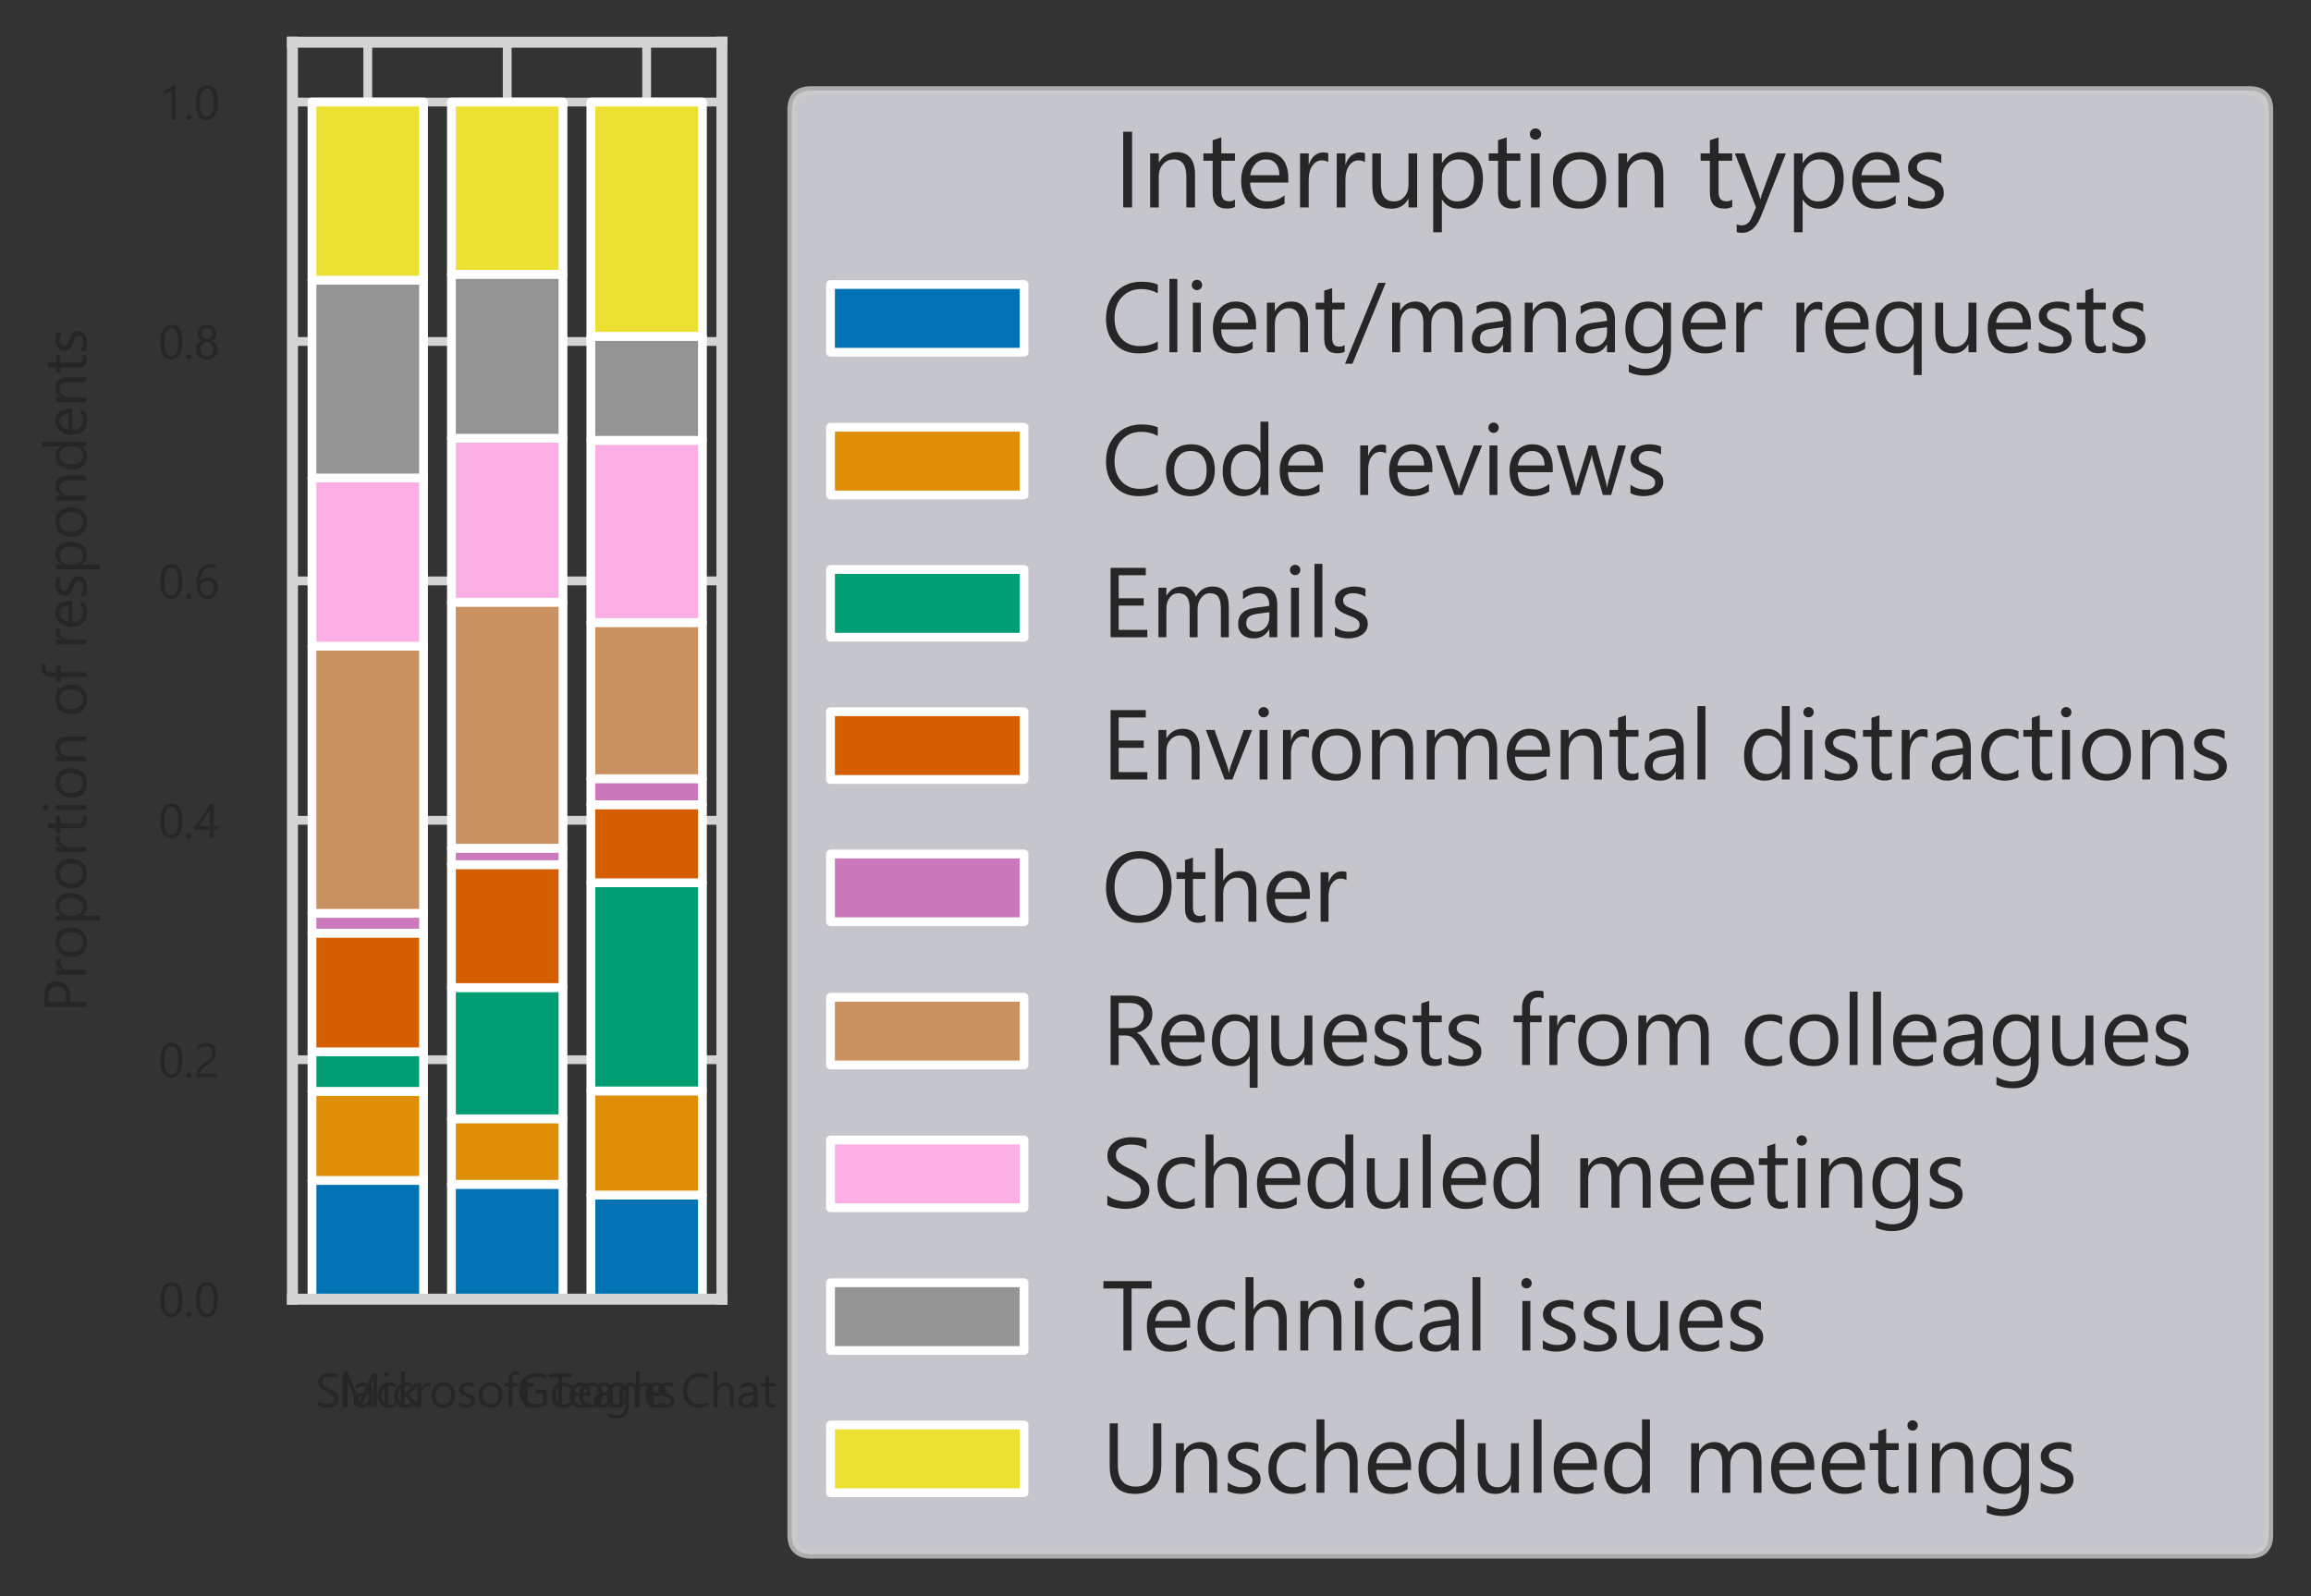 <?xml version="1.0" encoding="utf-8" standalone="no"?>
<!DOCTYPE svg PUBLIC "-//W3C//DTD SVG 1.1//EN"
  "http://www.w3.org/Graphics/SVG/1.1/DTD/svg11.dtd">
<svg xmlns:xlink="http://www.w3.org/1999/xlink" width="394.05pt" height="272.279pt" viewBox="0 0 394.05 272.279" xmlns="http://www.w3.org/2000/svg" version="1.1">
 <rect x="0" y="0" width="394.05" height="272.279" fill="#333333" stroke="none"/>
 <defs>
  <style type="text/css">*{stroke-linejoin: round; stroke-linecap: butt}</style>
 </defs>
 <g id="figure_1">
  <g id="patch_1">
   <path d="M 0 272.279 
L 394.05 272.279 
L 394.05 0 
L 0 0 
L 0 272.279 
z
" style="fill: none"/>
  </g>
  <g id="axes_1">
   <g id="patch_2">
    <path d="M 49.869 221.58 
L 123.099 221.58 
L 123.099 7.2 
L 49.869 7.2 
L 49.869 221.58 
z
" style="fill: none"/>
   </g>
   <g id="matplotlib.axis_1">
    <g id="xtick_1">
     <g id="line2d_1">
      <path d="M 62.708 221.58 
L 62.708 7.2 
" clip-path="url(#p7c2f0a4949)" style="fill: none; stroke: #d3d3d3; stroke-width: 1.5; stroke-linecap: round"/>
     </g>
     <g id="text_1">
      <!-- Slack -->
      <g style="fill: #262626" transform="translate(53.744 240.002) scale(0.08 -0.08)">
       <defs>
        <path id="SegoeUI-53" d="M 378 181 
L 378 800 
Q 484 706 632 631 
Q 781 556 945 504 
Q 1109 453 1275 425 
Q 1441 397 1581 397 
Q 2066 397 2305 576 
Q 2544 756 2544 1094 
Q 2544 1275 2464 1409 
Q 2384 1544 2243 1655 
Q 2103 1766 1911 1867 
Q 1719 1969 1497 2081 
Q 1263 2200 1059 2322 
Q 856 2444 706 2591 
Q 556 2738 470 2923 
Q 384 3109 384 3359 
Q 384 3666 518 3892 
Q 653 4119 872 4266 
Q 1091 4413 1370 4484 
Q 1650 4556 1941 4556 
Q 2603 4556 2906 4397 
L 2906 3806 
Q 2509 4081 1888 4081 
Q 1716 4081 1544 4045 
Q 1372 4009 1237 3928 
Q 1103 3847 1018 3719 
Q 934 3591 934 3406 
Q 934 3234 998 3109 
Q 1063 2984 1188 2881 
Q 1313 2778 1492 2681 
Q 1672 2584 1906 2469 
Q 2147 2350 2362 2219 
Q 2578 2088 2740 1928 
Q 2903 1769 2998 1575 
Q 3094 1381 3094 1131 
Q 3094 800 2964 570 
Q 2834 341 2614 197 
Q 2394 53 2106 -11 
Q 1819 -75 1500 -75 
Q 1394 -75 1237 -58 
Q 1081 -41 918 -8 
Q 756 25 611 73 
Q 466 122 378 181 
z
" transform="scale(0.016)"/>
        <path id="SegoeUI-6c" d="M 1031 0 
L 519 0 
L 519 4738 
L 1031 4738 
L 1031 0 
z
" transform="scale(0.016)"/>
        <path id="SegoeUI-61" d="M 2809 0 
L 2297 0 
L 2297 500 
L 2284 500 
Q 1950 -75 1300 -75 
Q 822 -75 551 178 
Q 281 431 281 850 
Q 281 1747 1338 1894 
L 2297 2028 
Q 2297 2844 1638 2844 
Q 1059 2844 594 2450 
L 594 2975 
Q 1066 3275 1681 3275 
Q 2809 3275 2809 2081 
L 2809 0 
z
M 2297 1619 
L 1525 1513 
Q 1169 1463 987 1336 
Q 806 1209 806 888 
Q 806 653 973 504 
Q 1141 356 1419 356 
Q 1800 356 2048 623 
Q 2297 891 2297 1300 
L 2297 1619 
z
" transform="scale(0.016)"/>
        <path id="SegoeUI-63" d="M 2700 147 
Q 2331 -75 1825 -75 
Q 1141 -75 720 370 
Q 300 816 300 1525 
Q 300 2316 753 2795 
Q 1206 3275 1963 3275 
Q 2384 3275 2706 3119 
L 2706 2594 
Q 2350 2844 1944 2844 
Q 1453 2844 1139 2492 
Q 825 2141 825 1569 
Q 825 1006 1120 681 
Q 1416 356 1913 356 
Q 2331 356 2700 634 
L 2700 147 
z
" transform="scale(0.016)"/>
        <path id="SegoeUI-6b" d="M 3175 0 
L 2456 0 
L 1044 1538 
L 1031 1538 
L 1031 0 
L 519 0 
L 519 4738 
L 1031 4738 
L 1031 1734 
L 1044 1734 
L 2388 3200 
L 3059 3200 
L 1575 1656 
L 3175 0 
z
" transform="scale(0.016)"/>
       </defs>
       <use xlink:href="#SegoeUI-53"/>
       <use xlink:href="#SegoeUI-6c" x="53.125"/>
       <use xlink:href="#SegoeUI-61" x="77.344"/>
       <use xlink:href="#SegoeUI-63" x="128.223"/>
       <use xlink:href="#SegoeUI-6b" x="174.414"/>
      </g>
     </g>
    </g>
    <g id="xtick_2">
     <g id="line2d_2">
      <path d="M 86.484 221.58 
L 86.484 7.2 
" clip-path="url(#p7c2f0a4949)" style="fill: none; stroke: #d3d3d3; stroke-width: 1.5; stroke-linecap: round"/>
     </g>
     <g id="text_2">
      <!-- Microsoft Teams -->
      <g style="fill: #262626" transform="translate(57.697 240.002) scale(0.08 -0.08)">
       <defs>
        <path id="SegoeUI-4d" d="M 5156 0 
L 4634 0 
L 4634 3006 
Q 4634 3363 4678 3878 
L 4666 3878 
Q 4591 3575 4531 3444 
L 3000 0 
L 2744 0 
L 1216 3419 
Q 1150 3569 1081 3878 
L 1069 3878 
Q 1094 3609 1094 3000 
L 1094 0 
L 588 0 
L 588 4481 
L 1281 4481 
L 2656 1356 
Q 2816 997 2863 819 
L 2881 819 
Q 3016 1188 3097 1369 
L 4500 4481 
L 5156 4481 
L 5156 0 
z
" transform="scale(0.016)"/>
        <path id="SegoeUI-69" d="M 781 4013 
Q 644 4013 547 4106 
Q 450 4200 450 4344 
Q 450 4488 547 4583 
Q 644 4678 781 4678 
Q 922 4678 1020 4583 
Q 1119 4488 1119 4344 
Q 1119 4206 1020 4109 
Q 922 4013 781 4013 
z
M 1031 0 
L 519 0 
L 519 3200 
L 1031 3200 
L 1031 0 
z
" transform="scale(0.016)"/>
        <path id="SegoeUI-72" d="M 2188 2681 
Q 2053 2784 1800 2784 
Q 1472 2784 1251 2475 
Q 1031 2166 1031 1631 
L 1031 0 
L 519 0 
L 519 3200 
L 1031 3200 
L 1031 2541 
L 1044 2541 
Q 1153 2878 1378 3067 
Q 1603 3256 1881 3256 
Q 2081 3256 2188 3213 
L 2188 2681 
z
" transform="scale(0.016)"/>
        <path id="SegoeUI-6f" d="M 1856 -75 
Q 1147 -75 723 373 
Q 300 822 300 1563 
Q 300 2369 740 2822 
Q 1181 3275 1931 3275 
Q 2647 3275 3048 2834 
Q 3450 2394 3450 1613 
Q 3450 847 3017 386 
Q 2584 -75 1856 -75 
z
M 1894 2844 
Q 1400 2844 1112 2508 
Q 825 2172 825 1581 
Q 825 1013 1115 684 
Q 1406 356 1894 356 
Q 2391 356 2658 678 
Q 2925 1000 2925 1594 
Q 2925 2194 2658 2519 
Q 2391 2844 1894 2844 
z
" transform="scale(0.016)"/>
        <path id="SegoeUI-73" d="M 325 116 
L 325 666 
Q 744 356 1247 356 
Q 1922 356 1922 806 
Q 1922 934 1864 1023 
Q 1806 1113 1707 1181 
Q 1609 1250 1476 1304 
Q 1344 1359 1191 1419 
Q 978 1503 817 1589 
Q 656 1675 548 1783 
Q 441 1891 386 2028 
Q 331 2166 331 2350 
Q 331 2575 434 2748 
Q 538 2922 709 3039 
Q 881 3156 1101 3215 
Q 1322 3275 1556 3275 
Q 1972 3275 2300 3131 
L 2300 2613 
Q 1947 2844 1488 2844 
Q 1344 2844 1228 2811 
Q 1113 2778 1030 2718 
Q 947 2659 901 2576 
Q 856 2494 856 2394 
Q 856 2269 901 2184 
Q 947 2100 1034 2034 
Q 1122 1969 1247 1916 
Q 1372 1863 1531 1800 
Q 1744 1719 1912 1633 
Q 2081 1547 2200 1439 
Q 2319 1331 2383 1190 
Q 2447 1050 2447 856 
Q 2447 619 2342 444 
Q 2238 269 2063 153 
Q 1888 38 1659 -18 
Q 1431 -75 1181 -75 
Q 688 -75 325 116 
z
" transform="scale(0.016)"/>
        <path id="SegoeUI-66" d="M 2100 4288 
Q 1950 4372 1759 4372 
Q 1222 4372 1222 3694 
L 1222 3200 
L 1972 3200 
L 1972 2763 
L 1222 2763 
L 1222 0 
L 713 0 
L 713 2763 
L 166 2763 
L 166 3200 
L 713 3200 
L 713 3719 
Q 713 4222 1003 4514 
Q 1294 4806 1728 4806 
Q 1963 4806 2100 4750 
L 2100 4288 
z
" transform="scale(0.016)"/>
        <path id="SegoeUI-74" d="M 2003 31 
Q 1822 -69 1525 -69 
Q 684 -69 684 869 
L 684 2763 
L 134 2763 
L 134 3200 
L 684 3200 
L 684 3981 
L 1197 4147 
L 1197 3200 
L 2003 3200 
L 2003 2763 
L 1197 2763 
L 1197 959 
Q 1197 638 1306 500 
Q 1416 363 1669 363 
Q 1863 363 2003 469 
L 2003 31 
z
" transform="scale(0.016)"/>
        <path id="SegoeUI-20" transform="scale(0.016)"/>
        <path id="SegoeUI-54" d="M 3238 4006 
L 1944 4006 
L 1944 0 
L 1419 0 
L 1419 4006 
L 128 4006 
L 128 4481 
L 3238 4481 
L 3238 4006 
z
" transform="scale(0.016)"/>
        <path id="SegoeUI-65" d="M 3091 1472 
L 831 1472 
Q 844 938 1119 647 
Q 1394 356 1875 356 
Q 2416 356 2869 713 
L 2869 231 
Q 2447 -75 1753 -75 
Q 1075 -75 687 361 
Q 300 797 300 1588 
Q 300 2334 723 2804 
Q 1147 3275 1775 3275 
Q 2403 3275 2747 2869 
Q 3091 2463 3091 1741 
L 3091 1472 
z
M 2566 1906 
Q 2563 2350 2352 2597 
Q 2141 2844 1766 2844 
Q 1403 2844 1150 2584 
Q 897 2325 838 1906 
L 2566 1906 
z
" transform="scale(0.016)"/>
        <path id="SegoeUI-6d" d="M 5063 0 
L 4550 0 
L 4550 1838 
Q 4550 2369 4386 2606 
Q 4222 2844 3834 2844 
Q 3506 2844 3276 2544 
Q 3047 2244 3047 1825 
L 3047 0 
L 2534 0 
L 2534 1900 
Q 2534 2844 1806 2844 
Q 1469 2844 1250 2561 
Q 1031 2278 1031 1825 
L 1031 0 
L 519 0 
L 519 3200 
L 1031 3200 
L 1031 2694 
L 1044 2694 
Q 1384 3275 2038 3275 
Q 2366 3275 2609 3092 
Q 2853 2909 2944 2613 
Q 3300 3275 4006 3275 
Q 5063 3275 5063 1972 
L 5063 0 
z
" transform="scale(0.016)"/>
       </defs>
       <use xlink:href="#SegoeUI-4d"/>
       <use xlink:href="#SegoeUI-69" x="89.795"/>
       <use xlink:href="#SegoeUI-63" x="114.014"/>
       <use xlink:href="#SegoeUI-72" x="160.205"/>
       <use xlink:href="#SegoeUI-6f" x="193.596"/>
       <use xlink:href="#SegoeUI-73" x="252.189"/>
       <use xlink:href="#SegoeUI-6f" x="294.621"/>
       <use xlink:href="#SegoeUI-66" x="351.465"/>
       <use xlink:href="#SegoeUI-74" x="384.514"/>
       <use xlink:href="#SegoeUI-20" x="418.4"/>
       <use xlink:href="#SegoeUI-54" x="445.793"/>
       <use xlink:href="#SegoeUI-65" x="487.936"/>
       <use xlink:href="#SegoeUI-61" x="540.23"/>
       <use xlink:href="#SegoeUI-6d" x="591.109"/>
       <use xlink:href="#SegoeUI-73" x="677.242"/>
      </g>
     </g>
    </g>
    <g id="xtick_3">
     <g id="line2d_3">
      <path d="M 110.26 221.58 
L 110.26 7.2 
" clip-path="url(#p7c2f0a4949)" style="fill: none; stroke: #d3d3d3; stroke-width: 1.5; stroke-linecap: round"/>
     </g>
     <g id="text_3">
      <!-- Google Chat -->
      <g style="fill: #262626" transform="translate(88.185 240.002) scale(0.08 -0.08)">
       <defs>
        <path id="SegoeUI-47" d="M 3938 306 
Q 3263 -75 2438 -75 
Q 1478 -75 886 544 
Q 294 1163 294 2181 
Q 294 3222 951 3889 
Q 1609 4556 2619 4556 
Q 3350 4556 3847 4319 
L 3847 3738 
Q 3303 4081 2559 4081 
Q 1806 4081 1325 3562 
Q 844 3044 844 2219 
Q 844 1369 1291 883 
Q 1738 397 2503 397 
Q 3028 397 3413 606 
L 3413 1863 
L 2431 1863 
L 2431 2338 
L 3938 2338 
L 3938 306 
z
" transform="scale(0.016)"/>
        <path id="SegoeUI-67" d="M 3250 256 
Q 3250 -1506 1563 -1506 
Q 969 -1506 525 -1281 
L 525 -769 
Q 1066 -1069 1556 -1069 
Q 2738 -1069 2738 188 
L 2738 538 
L 2725 538 
Q 2359 -75 1625 -75 
Q 1028 -75 664 351 
Q 300 778 300 1497 
Q 300 2313 692 2794 
Q 1084 3275 1766 3275 
Q 2413 3275 2725 2756 
L 2738 2756 
L 2738 3200 
L 3250 3200 
L 3250 256 
z
M 2738 1447 
L 2738 1919 
Q 2738 2300 2480 2572 
Q 2222 2844 1838 2844 
Q 1363 2844 1094 2498 
Q 825 2153 825 1531 
Q 825 997 1083 676 
Q 1341 356 1766 356 
Q 2197 356 2467 662 
Q 2738 969 2738 1447 
z
" transform="scale(0.016)"/>
        <path id="SegoeUI-43" d="M 3638 188 
Q 3141 -75 2400 -75 
Q 1444 -75 869 540 
Q 294 1156 294 2156 
Q 294 3231 941 3893 
Q 1588 4556 2581 4556 
Q 3219 4556 3638 4372 
L 3638 3813 
Q 3156 4081 2575 4081 
Q 1803 4081 1323 3565 
Q 844 3050 844 2188 
Q 844 1369 1292 883 
Q 1741 397 2469 397 
Q 3144 397 3638 697 
L 3638 188 
z
" transform="scale(0.016)"/>
        <path id="SegoeUI-68" d="M 3175 0 
L 2663 0 
L 2663 1844 
Q 2663 2844 1919 2844 
Q 1544 2844 1287 2555 
Q 1031 2266 1031 1813 
L 1031 0 
L 519 0 
L 519 4738 
L 1031 4738 
L 1031 2669 
L 1044 2669 
Q 1413 3275 2094 3275 
Q 3175 3275 3175 1972 
L 3175 0 
z
" transform="scale(0.016)"/>
       </defs>
       <use xlink:href="#SegoeUI-47"/>
       <use xlink:href="#SegoeUI-6f" x="68.604"/>
       <use xlink:href="#SegoeUI-6f" x="127.197"/>
       <use xlink:href="#SegoeUI-67" x="185.791"/>
       <use xlink:href="#SegoeUI-6c" x="244.678"/>
       <use xlink:href="#SegoeUI-65" x="268.896"/>
       <use xlink:href="#SegoeUI-20" x="321.191"/>
       <use xlink:href="#SegoeUI-43" x="348.584"/>
       <use xlink:href="#SegoeUI-68" x="410.498"/>
       <use xlink:href="#SegoeUI-61" x="467.09"/>
       <use xlink:href="#SegoeUI-74" x="517.969"/>
      </g>
     </g>
    </g>
   </g>
   <g id="matplotlib.axis_2">
    <g id="ytick_1">
     <g id="line2d_4">
      <path d="M 49.869 221.58 
L 123.099 221.58 
" clip-path="url(#p7c2f0a4949)" style="fill: none; stroke: #d3d3d3; stroke-width: 1.5; stroke-linecap: round"/>
     </g>
     <g id="text_4">
      <!-- 0.0 -->
      <g style="fill: #262626" transform="translate(27.009 224.541) scale(0.08 -0.08)">
       <defs>
        <path id="SegoeUI-30" d="M 3188 2259 
Q 3188 1697 3086 1262 
Q 2984 828 2792 529 
Q 2600 231 2320 76 
Q 2041 -78 1684 -78 
Q 1347 -78 1083 70 
Q 819 219 637 503 
Q 456 788 362 1202 
Q 269 1616 269 2150 
Q 269 2738 367 3188 
Q 466 3638 656 3942 
Q 847 4247 1130 4401 
Q 1413 4556 1778 4556 
Q 3188 4556 3188 2259 
z
M 2663 2209 
Q 2663 4122 1753 4122 
Q 794 4122 794 2175 
Q 794 359 1734 359 
Q 2663 359 2663 2209 
z
" transform="scale(0.016)"/>
        <path id="SegoeUI-2e" d="M 697 -69 
Q 553 -69 451 34 
Q 350 138 350 281 
Q 350 425 451 529 
Q 553 634 697 634 
Q 844 634 947 529 
Q 1050 425 1050 281 
Q 1050 138 947 34 
Q 844 -69 697 -69 
z
" transform="scale(0.016)"/>
       </defs>
       <use xlink:href="#SegoeUI-30"/>
       <use xlink:href="#SegoeUI-2e" x="53.906"/>
       <use xlink:href="#SegoeUI-30" x="75.586"/>
      </g>
     </g>
    </g>
    <g id="ytick_2">
     <g id="line2d_5">
      <path d="M 49.869 180.746 
L 123.099 180.746 
" clip-path="url(#p7c2f0a4949)" style="fill: none; stroke: #d3d3d3; stroke-width: 1.5; stroke-linecap: round"/>
     </g>
     <g id="text_5">
      <!-- 0.2 -->
      <g style="fill: #262626" transform="translate(27.009 183.707) scale(0.08 -0.08)">
       <defs>
        <path id="SegoeUI-32" d="M 2413 3306 
Q 2413 3513 2348 3666 
Q 2284 3819 2173 3920 
Q 2063 4022 1913 4072 
Q 1763 4122 1588 4122 
Q 1438 4122 1294 4081 
Q 1150 4041 1014 3969 
Q 878 3897 751 3797 
Q 625 3697 516 3575 
L 516 4125 
Q 731 4334 998 4445 
Q 1266 4556 1650 4556 
Q 1925 4556 2159 4476 
Q 2394 4397 2566 4244 
Q 2738 4091 2836 3866 
Q 2934 3641 2934 3350 
Q 2934 3084 2873 2868 
Q 2813 2653 2689 2462 
Q 2566 2272 2378 2097 
Q 2191 1922 1938 1741 
Q 1622 1516 1417 1356 
Q 1213 1197 1092 1058 
Q 972 919 923 780 
Q 875 641 875 459 
L 3106 459 
L 3106 0 
L 341 0 
L 341 222 
Q 341 509 403 728 
Q 466 947 609 1144 
Q 753 1341 986 1537 
Q 1219 1734 1556 1981 
Q 1800 2156 1964 2315 
Q 2128 2475 2228 2634 
Q 2328 2794 2370 2958 
Q 2413 3122 2413 3306 
z
" transform="scale(0.016)"/>
       </defs>
       <use xlink:href="#SegoeUI-30"/>
       <use xlink:href="#SegoeUI-2e" x="53.906"/>
       <use xlink:href="#SegoeUI-32" x="75.586"/>
      </g>
     </g>
    </g>
    <g id="ytick_3">
     <g id="line2d_6">
      <path d="M 49.869 139.911 
L 123.099 139.911 
" clip-path="url(#p7c2f0a4949)" style="fill: none; stroke: #d3d3d3; stroke-width: 1.5; stroke-linecap: round"/>
     </g>
     <g id="text_6">
      <!-- 0.4 -->
      <g style="fill: #262626" transform="translate(27.009 142.873) scale(0.08 -0.08)">
       <defs>
        <path id="SegoeUI-34" d="M 2656 4481 
L 2656 1522 
L 3231 1522 
L 3231 1053 
L 2656 1053 
L 2656 0 
L 2150 0 
L 2150 1053 
L 44 1053 
L 44 1497 
Q 338 1828 638 2204 
Q 938 2581 1211 2968 
Q 1484 3356 1717 3742 
Q 1950 4128 2109 4481 
L 2656 4481 
z
M 622 1522 
L 2150 1522 
L 2150 3716 
Q 1916 3306 1706 2984 
Q 1497 2663 1308 2400 
Q 1119 2138 947 1925 
Q 775 1713 622 1522 
z
" transform="scale(0.016)"/>
       </defs>
       <use xlink:href="#SegoeUI-30"/>
       <use xlink:href="#SegoeUI-2e" x="53.906"/>
       <use xlink:href="#SegoeUI-34" x="75.586"/>
      </g>
     </g>
    </g>
    <g id="ytick_4">
     <g id="line2d_7">
      <path d="M 49.869 99.077 
L 123.099 99.077 
" clip-path="url(#p7c2f0a4949)" style="fill: none; stroke: #d3d3d3; stroke-width: 1.5; stroke-linecap: round"/>
     </g>
     <g id="text_7">
      <!-- 0.6 -->
      <g style="fill: #262626" transform="translate(27.009 102.038) scale(0.08 -0.08)">
       <defs>
        <path id="SegoeUI-36" d="M 3194 1422 
Q 3194 1094 3087 819 
Q 2981 544 2793 344 
Q 2606 144 2347 33 
Q 2088 -78 1784 -78 
Q 1447 -78 1180 62 
Q 913 203 727 467 
Q 541 731 444 1112 
Q 347 1494 347 1972 
Q 347 2556 476 3032 
Q 606 3509 845 3848 
Q 1084 4188 1421 4372 
Q 1759 4556 2175 4556 
Q 2638 4556 2919 4428 
L 2919 3944 
Q 2572 4122 2188 4122 
Q 1888 4122 1647 3987 
Q 1406 3853 1234 3608 
Q 1063 3363 970 3016 
Q 878 2669 878 2244 
L 891 2244 
Q 1200 2803 1913 2803 
Q 2206 2803 2442 2703 
Q 2678 2603 2845 2420 
Q 3013 2238 3103 1984 
Q 3194 1731 3194 1422 
z
M 2669 1356 
Q 2669 1591 2609 1778 
Q 2550 1966 2439 2097 
Q 2328 2228 2165 2298 
Q 2003 2369 1797 2369 
Q 1606 2369 1443 2297 
Q 1281 2225 1162 2101 
Q 1044 1978 976 1814 
Q 909 1650 909 1466 
Q 909 1234 975 1032 
Q 1041 831 1159 681 
Q 1278 531 1442 445 
Q 1606 359 1806 359 
Q 2000 359 2159 432 
Q 2319 506 2431 637 
Q 2544 769 2606 951 
Q 2669 1134 2669 1356 
z
" transform="scale(0.016)"/>
       </defs>
       <use xlink:href="#SegoeUI-30"/>
       <use xlink:href="#SegoeUI-2e" x="53.906"/>
       <use xlink:href="#SegoeUI-36" x="75.586"/>
      </g>
     </g>
    </g>
    <g id="ytick_5">
     <g id="line2d_8">
      <path d="M 49.869 58.243 
L 123.099 58.243 
" clip-path="url(#p7c2f0a4949)" style="fill: none; stroke: #d3d3d3; stroke-width: 1.5; stroke-linecap: round"/>
     </g>
     <g id="text_8">
      <!-- 0.8 -->
      <g style="fill: #262626" transform="translate(27.009 61.204) scale(0.08 -0.08)">
       <defs>
        <path id="SegoeUI-38" d="M 281 1250 
Q 281 1428 337 1608 
Q 394 1788 498 1944 
Q 603 2100 758 2228 
Q 913 2356 1109 2431 
Q 819 2594 647 2848 
Q 475 3103 475 3413 
Q 475 3659 570 3868 
Q 666 4078 834 4231 
Q 1003 4384 1234 4470 
Q 1466 4556 1734 4556 
Q 2006 4556 2237 4468 
Q 2469 4381 2637 4228 
Q 2806 4075 2900 3865 
Q 2994 3656 2994 3413 
Q 2994 3103 2822 2848 
Q 2650 2594 2366 2431 
Q 2559 2356 2712 2228 
Q 2866 2100 2970 1944 
Q 3075 1788 3131 1608 
Q 3188 1428 3188 1250 
Q 3188 956 3081 712 
Q 2975 469 2783 295 
Q 2591 122 2323 25 
Q 2056 -72 1734 -72 
Q 1416 -72 1150 25 
Q 884 122 690 295 
Q 497 469 389 712 
Q 281 956 281 1250 
z
M 838 1294 
Q 838 1084 902 915 
Q 966 747 1083 628 
Q 1200 509 1367 445 
Q 1534 381 1738 381 
Q 1934 381 2100 447 
Q 2266 513 2386 631 
Q 2506 750 2573 919 
Q 2641 1088 2641 1294 
Q 2641 1481 2577 1645 
Q 2513 1809 2394 1934 
Q 2275 2059 2109 2131 
Q 1944 2203 1738 2203 
Q 1544 2203 1380 2136 
Q 1216 2069 1095 1948 
Q 975 1828 906 1661 
Q 838 1494 838 1294 
z
M 997 3372 
Q 997 3213 1055 3077 
Q 1113 2941 1214 2839 
Q 1316 2738 1450 2680 
Q 1584 2622 1738 2622 
Q 1891 2622 2027 2681 
Q 2163 2741 2263 2842 
Q 2363 2944 2422 3080 
Q 2481 3216 2481 3372 
Q 2481 3534 2423 3671 
Q 2366 3809 2266 3909 
Q 2166 4009 2030 4067 
Q 1894 4125 1738 4125 
Q 1572 4125 1436 4065 
Q 1300 4006 1201 3904 
Q 1103 3803 1050 3665 
Q 997 3528 997 3372 
z
" transform="scale(0.016)"/>
       </defs>
       <use xlink:href="#SegoeUI-30"/>
       <use xlink:href="#SegoeUI-2e" x="53.906"/>
       <use xlink:href="#SegoeUI-38" x="75.586"/>
      </g>
     </g>
    </g>
    <g id="ytick_6">
     <g id="line2d_9">
      <path d="M 49.869 17.409 
L 123.099 17.409 
" clip-path="url(#p7c2f0a4949)" style="fill: none; stroke: #d3d3d3; stroke-width: 1.5; stroke-linecap: round"/>
     </g>
     <g id="text_9">
      <!-- 1.0 -->
      <g style="fill: #262626" transform="translate(27.009 20.37) scale(0.08 -0.08)">
       <defs>
        <path id="SegoeUI-31" d="M 2263 0 
L 1750 0 
L 1750 3872 
Q 1691 3813 1577 3736 
Q 1463 3659 1320 3584 
Q 1178 3509 1020 3443 
Q 863 3378 713 3341 
L 713 3859 
Q 881 3906 1070 3986 
Q 1259 4066 1442 4164 
Q 1625 4263 1787 4370 
Q 1950 4478 2069 4581 
L 2263 4581 
L 2263 0 
z
" transform="scale(0.016)"/>
       </defs>
       <use xlink:href="#SegoeUI-31"/>
       <use xlink:href="#SegoeUI-2e" x="53.906"/>
       <use xlink:href="#SegoeUI-30" x="75.586"/>
      </g>
     </g>
    </g>
    <g id="text_10">
     <!-- Proportion of respondents -->
     <g style="fill: #262626" transform="translate(14.709 172.663) rotate(-90) scale(0.1 -0.1)">
      <defs>
       <path id="SegoeUI-50" d="M 1113 1694 
L 1113 0 
L 588 0 
L 588 4481 
L 1819 4481 
Q 2538 4481 2933 4131 
Q 3328 3781 3328 3144 
Q 3328 2506 2889 2100 
Q 2450 1694 1703 1694 
L 1113 1694 
z
M 1113 4006 
L 1113 2169 
L 1663 2169 
Q 2206 2169 2492 2417 
Q 2778 2666 2778 3119 
Q 2778 4006 1728 4006 
L 1113 4006 
z
" transform="scale(0.016)"/>
       <path id="SegoeUI-70" d="M 1044 463 
L 1031 463 
L 1031 -1472 
L 519 -1472 
L 519 3200 
L 1031 3200 
L 1031 2638 
L 1044 2638 
Q 1422 3275 2150 3275 
Q 2769 3275 3116 2845 
Q 3463 2416 3463 1694 
Q 3463 891 3072 408 
Q 2681 -75 2003 -75 
Q 1381 -75 1044 463 
z
M 1031 1753 
L 1031 1306 
Q 1031 909 1289 632 
Q 1547 356 1944 356 
Q 2409 356 2673 712 
Q 2938 1069 2938 1703 
Q 2938 2238 2691 2541 
Q 2444 2844 2022 2844 
Q 1575 2844 1303 2533 
Q 1031 2222 1031 1753 
z
" transform="scale(0.016)"/>
       <path id="SegoeUI-6e" d="M 3175 0 
L 2663 0 
L 2663 1825 
Q 2663 2844 1919 2844 
Q 1534 2844 1282 2555 
Q 1031 2266 1031 1825 
L 1031 0 
L 519 0 
L 519 3200 
L 1031 3200 
L 1031 2669 
L 1044 2669 
Q 1406 3275 2094 3275 
Q 2619 3275 2897 2936 
Q 3175 2597 3175 1956 
L 3175 0 
z
" transform="scale(0.016)"/>
       <path id="SegoeUI-64" d="M 3250 0 
L 2738 0 
L 2738 544 
L 2725 544 
Q 2369 -75 1625 -75 
Q 1022 -75 661 354 
Q 300 784 300 1525 
Q 300 2319 700 2797 
Q 1100 3275 1766 3275 
Q 2425 3275 2725 2756 
L 2738 2756 
L 2738 4738 
L 3250 4738 
L 3250 0 
z
M 2738 1447 
L 2738 1919 
Q 2738 2306 2481 2575 
Q 2225 2844 1831 2844 
Q 1363 2844 1094 2500 
Q 825 2156 825 1550 
Q 825 997 1083 676 
Q 1341 356 1775 356 
Q 2203 356 2470 665 
Q 2738 975 2738 1447 
z
" transform="scale(0.016)"/>
      </defs>
      <use xlink:href="#SegoeUI-50"/>
      <use xlink:href="#SegoeUI-72" x="56.006"/>
      <use xlink:href="#SegoeUI-6f" x="89.396"/>
      <use xlink:href="#SegoeUI-70" x="147.99"/>
      <use xlink:href="#SegoeUI-6f" x="206.779"/>
      <use xlink:href="#SegoeUI-72" x="265.373"/>
      <use xlink:href="#SegoeUI-74" x="303.014"/>
      <use xlink:href="#SegoeUI-69" x="336.9"/>
      <use xlink:href="#SegoeUI-6f" x="361.119"/>
      <use xlink:href="#SegoeUI-6e" x="419.713"/>
      <use xlink:href="#SegoeUI-20" x="476.305"/>
      <use xlink:href="#SegoeUI-6f" x="503.697"/>
      <use xlink:href="#SegoeUI-66" x="560.541"/>
      <use xlink:href="#SegoeUI-20" x="591.84"/>
      <use xlink:href="#SegoeUI-72" x="619.232"/>
      <use xlink:href="#SegoeUI-65" x="652.623"/>
      <use xlink:href="#SegoeUI-73" x="704.918"/>
      <use xlink:href="#SegoeUI-70" x="747.35"/>
      <use xlink:href="#SegoeUI-6f" x="806.139"/>
      <use xlink:href="#SegoeUI-6e" x="864.732"/>
      <use xlink:href="#SegoeUI-64" x="921.324"/>
      <use xlink:href="#SegoeUI-65" x="980.211"/>
      <use xlink:href="#SegoeUI-6e" x="1032.506"/>
      <use xlink:href="#SegoeUI-74" x="1089.098"/>
      <use xlink:href="#SegoeUI-73" x="1122.984"/>
     </g>
    </g>
   </g>
   <g id="patch_3">
    <path d="M 53.198 221.58 
L 72.219 221.58 
L 72.219 201.332 
L 53.198 201.332 
z
" clip-path="url(#p7c2f0a4949)" style="fill: #0173b2; stroke: #ffffff; stroke-width: 1.5; stroke-linejoin: miter"/>
   </g>
   <g id="patch_4">
    <path d="M 76.974 221.58 
L 95.995 221.58 
L 95.995 202.002 
L 76.974 202.002 
z
" clip-path="url(#p7c2f0a4949)" style="fill: #0173b2; stroke: #ffffff; stroke-width: 1.5; stroke-linejoin: miter"/>
   </g>
   <g id="patch_5">
    <path d="M 100.75 221.58 
L 119.771 221.58 
L 119.771 203.826 
L 100.75 203.826 
z
" clip-path="url(#p7c2f0a4949)" style="fill: #0173b2; stroke: #ffffff; stroke-width: 1.5; stroke-linejoin: miter"/>
   </g>
   <g id="patch_6">
    <path d="M 53.198 201.332 
L 72.219 201.332 
L 72.219 186.145 
L 53.198 186.145 
z
" clip-path="url(#p7c2f0a4949)" style="fill: #de8f05; stroke: #ffffff; stroke-width: 1.5; stroke-linejoin: miter"/>
   </g>
   <g id="patch_7">
    <path d="M 76.974 202.002 
L 95.995 202.002 
L 95.995 190.814 
L 76.974 190.814 
z
" clip-path="url(#p7c2f0a4949)" style="fill: #de8f05; stroke: #ffffff; stroke-width: 1.5; stroke-linejoin: miter"/>
   </g>
   <g id="patch_8">
    <path d="M 100.75 203.826 
L 119.771 203.826 
L 119.771 186.072 
L 100.75 186.072 
z
" clip-path="url(#p7c2f0a4949)" style="fill: #de8f05; stroke: #ffffff; stroke-width: 1.5; stroke-linejoin: miter"/>
   </g>
   <g id="patch_9">
    <path d="M 53.198 186.145 
L 72.219 186.145 
L 72.219 179.396 
L 53.198 179.396 
z
" clip-path="url(#p7c2f0a4949)" style="fill: #029e73; stroke: #ffffff; stroke-width: 1.5; stroke-linejoin: miter"/>
   </g>
   <g id="patch_10">
    <path d="M 76.974 190.814 
L 95.995 190.814 
L 95.995 168.439 
L 76.974 168.439 
z
" clip-path="url(#p7c2f0a4949)" style="fill: #029e73; stroke: #ffffff; stroke-width: 1.5; stroke-linejoin: miter"/>
   </g>
   <g id="patch_11">
    <path d="M 100.75 186.072 
L 119.771 186.072 
L 119.771 150.564 
L 100.75 150.564 
z
" clip-path="url(#p7c2f0a4949)" style="fill: #029e73; stroke: #ffffff; stroke-width: 1.5; stroke-linejoin: miter"/>
   </g>
   <g id="patch_12">
    <path d="M 53.198 179.396 
L 72.219 179.396 
L 72.219 159.147 
L 53.198 159.147 
z
" clip-path="url(#p7c2f0a4949)" style="fill: #d55e00; stroke: #ffffff; stroke-width: 1.5; stroke-linejoin: miter"/>
   </g>
   <g id="patch_13">
    <path d="M 76.974 168.439 
L 95.995 168.439 
L 95.995 147.463 
L 76.974 147.463 
z
" clip-path="url(#p7c2f0a4949)" style="fill: #d55e00; stroke: #ffffff; stroke-width: 1.5; stroke-linejoin: miter"/>
   </g>
   <g id="patch_14">
    <path d="M 100.75 150.564 
L 119.771 150.564 
L 119.771 137.248 
L 100.75 137.248 
z
" clip-path="url(#p7c2f0a4949)" style="fill: #d55e00; stroke: #ffffff; stroke-width: 1.5; stroke-linejoin: miter"/>
   </g>
   <g id="patch_15">
    <path d="M 53.198 159.147 
L 72.219 159.147 
L 72.219 155.773 
L 53.198 155.773 
z
" clip-path="url(#p7c2f0a4949)" style="fill: #cc78bc; stroke: #ffffff; stroke-width: 1.5; stroke-linejoin: miter"/>
   </g>
   <g id="patch_16">
    <path d="M 76.974 147.463 
L 95.995 147.463 
L 95.995 144.666 
L 76.974 144.666 
z
" clip-path="url(#p7c2f0a4949)" style="fill: #cc78bc; stroke: #ffffff; stroke-width: 1.5; stroke-linejoin: miter"/>
   </g>
   <g id="patch_17">
    <path d="M 100.75 137.248 
L 119.771 137.248 
L 119.771 132.81 
L 100.75 132.81 
z
" clip-path="url(#p7c2f0a4949)" style="fill: #cc78bc; stroke: #ffffff; stroke-width: 1.5; stroke-linejoin: miter"/>
   </g>
   <g id="patch_18">
    <path d="M 53.198 155.773 
L 72.219 155.773 
L 72.219 110.214 
L 53.198 110.214 
z
" clip-path="url(#p7c2f0a4949)" style="fill: #ca9161; stroke: #ffffff; stroke-width: 1.5; stroke-linejoin: miter"/>
   </g>
   <g id="patch_19">
    <path d="M 76.974 144.666 
L 95.995 144.666 
L 95.995 102.713 
L 76.974 102.713 
z
" clip-path="url(#p7c2f0a4949)" style="fill: #ca9161; stroke: #ffffff; stroke-width: 1.5; stroke-linejoin: miter"/>
   </g>
   <g id="patch_20">
    <path d="M 100.75 132.81 
L 119.771 132.81 
L 119.771 106.179 
L 100.75 106.179 
z
" clip-path="url(#p7c2f0a4949)" style="fill: #ca9161; stroke: #ffffff; stroke-width: 1.5; stroke-linejoin: miter"/>
   </g>
   <g id="patch_21">
    <path d="M 53.198 110.214 
L 72.219 110.214 
L 72.219 81.529 
L 53.198 81.529 
z
" clip-path="url(#p7c2f0a4949)" style="fill: #fbafe4; stroke: #ffffff; stroke-width: 1.5; stroke-linejoin: miter"/>
   </g>
   <g id="patch_22">
    <path d="M 76.974 102.713 
L 95.995 102.713 
L 95.995 74.744 
L 76.974 74.744 
z
" clip-path="url(#p7c2f0a4949)" style="fill: #fbafe4; stroke: #ffffff; stroke-width: 1.5; stroke-linejoin: miter"/>
   </g>
   <g id="patch_23">
    <path d="M 100.75 106.179 
L 119.771 106.179 
L 119.771 75.109 
L 100.75 75.109 
z
" clip-path="url(#p7c2f0a4949)" style="fill: #fbafe4; stroke: #ffffff; stroke-width: 1.5; stroke-linejoin: miter"/>
   </g>
   <g id="patch_24">
    <path d="M 53.198 81.529 
L 72.219 81.529 
L 72.219 47.781 
L 53.198 47.781 
z
" clip-path="url(#p7c2f0a4949)" style="fill: #949494; stroke: #ffffff; stroke-width: 1.5; stroke-linejoin: miter"/>
   </g>
   <g id="patch_25">
    <path d="M 76.974 74.744 
L 95.995 74.744 
L 95.995 46.776 
L 76.974 46.776 
z
" clip-path="url(#p7c2f0a4949)" style="fill: #949494; stroke: #ffffff; stroke-width: 1.5; stroke-linejoin: miter"/>
   </g>
   <g id="patch_26">
    <path d="M 100.75 75.109 
L 119.771 75.109 
L 119.771 57.355 
L 100.75 57.355 
z
" clip-path="url(#p7c2f0a4949)" style="fill: #949494; stroke: #ffffff; stroke-width: 1.5; stroke-linejoin: miter"/>
   </g>
   <g id="patch_27">
    <path d="M 53.198 47.781 
L 72.219 47.781 
L 72.219 17.409 
L 53.198 17.409 
z
" clip-path="url(#p7c2f0a4949)" style="fill: #ece133; stroke: #ffffff; stroke-width: 1.5; stroke-linejoin: miter"/>
   </g>
   <g id="patch_28">
    <path d="M 76.974 46.776 
L 95.995 46.776 
L 95.995 17.409 
L 76.974 17.409 
z
" clip-path="url(#p7c2f0a4949)" style="fill: #ece133; stroke: #ffffff; stroke-width: 1.5; stroke-linejoin: miter"/>
   </g>
   <g id="patch_29">
    <path d="M 100.75 57.355 
L 119.771 57.355 
L 119.771 17.409 
L 100.75 17.409 
z
" clip-path="url(#p7c2f0a4949)" style="fill: #ece133; stroke: #ffffff; stroke-width: 1.5; stroke-linejoin: miter"/>
   </g>
   <g id="patch_30">
    <path d="M 49.869 221.58 
L 49.869 7.2 
" style="fill: none; stroke: #d3d3d3; stroke-width: 1.875; stroke-linejoin: miter; stroke-linecap: square"/>
   </g>
   <g id="patch_31">
    <path d="M 123.099 221.58 
L 123.099 7.2 
" style="fill: none; stroke: #d3d3d3; stroke-width: 1.875; stroke-linejoin: miter; stroke-linecap: square"/>
   </g>
   <g id="patch_32">
    <path d="M 49.869 221.58 
L 123.099 221.58 
" style="fill: none; stroke: #d3d3d3; stroke-width: 1.875; stroke-linejoin: miter; stroke-linecap: square"/>
   </g>
   <g id="patch_33">
    <path d="M 49.869 7.2 
L 123.099 7.2 
" style="fill: none; stroke: #d3d3d3; stroke-width: 1.875; stroke-linejoin: miter; stroke-linecap: square"/>
   </g>
   <g id="legend_1">
    <g id="patch_34">
     <path d="M 138.311 265.079 
L 383.55 265.079 
Q 386.85 265.079 386.85 261.779 
L 386.85 18.75 
Q 386.85 15.45 383.55 15.45 
L 138.311 15.45 
Q 135.011 15.45 135.011 18.75 
L 135.011 261.779 
Q 135.011 265.079 138.311 265.079 
z
" style="fill: #eaeaf2; opacity: 0.8; stroke: #cccccc; stroke-width: 1.5; stroke-linejoin: miter"/>
    </g>
    <g id="text_11">
     <!-- Interruption types -->
     <g style="fill: #262626" transform="translate(189.825 35.376) scale(0.18 -0.18)">
      <defs>
       <path id="SegoeUI-49" d="M 1113 0 
L 588 0 
L 588 4481 
L 1113 4481 
L 1113 0 
z
" transform="scale(0.016)"/>
       <path id="SegoeUI-75" d="M 3106 0 
L 2594 0 
L 2594 506 
L 2581 506 
Q 2263 -75 1594 -75 
Q 450 -75 450 1288 
L 450 3200 
L 959 3200 
L 959 1369 
Q 959 356 1734 356 
Q 2109 356 2351 632 
Q 2594 909 2594 1356 
L 2594 3200 
L 3106 3200 
L 3106 0 
z
" transform="scale(0.016)"/>
       <path id="SegoeUI-79" d="M 3066 3200 
L 1594 -513 
Q 1200 -1506 488 -1506 
Q 288 -1506 153 -1466 
L 153 -1006 
Q 319 -1063 456 -1063 
Q 844 -1063 1038 -600 
L 1294 6 
L 44 3200 
L 613 3200 
L 1478 738 
Q 1494 691 1544 494 
L 1563 494 
Q 1578 569 1625 731 
L 2534 3200 
L 3066 3200 
z
" transform="scale(0.016)"/>
      </defs>
      <use xlink:href="#SegoeUI-49"/>
      <use xlink:href="#SegoeUI-6e" x="26.611"/>
      <use xlink:href="#SegoeUI-74" x="83.203"/>
      <use xlink:href="#SegoeUI-65" x="116.34"/>
      <use xlink:href="#SegoeUI-72" x="168.635"/>
      <use xlink:href="#SegoeUI-72" x="203.4"/>
      <use xlink:href="#SegoeUI-75" x="238.166"/>
      <use xlink:href="#SegoeUI-70" x="294.758"/>
      <use xlink:href="#SegoeUI-74" x="353.547"/>
      <use xlink:href="#SegoeUI-69" x="387.434"/>
      <use xlink:href="#SegoeUI-6f" x="411.652"/>
      <use xlink:href="#SegoeUI-6e" x="470.246"/>
      <use xlink:href="#SegoeUI-20" x="526.838"/>
      <use xlink:href="#SegoeUI-74" x="554.23"/>
      <use xlink:href="#SegoeUI-79" x="588.117"/>
      <use xlink:href="#SegoeUI-70" x="636.506"/>
      <use xlink:href="#SegoeUI-65" x="695.295"/>
      <use xlink:href="#SegoeUI-73" x="747.59"/>
     </g>
    </g>
    <g id="patch_35">
     <path d="M 141.611 60.076 
L 174.611 60.076 
L 174.611 48.526 
L 141.611 48.526 
z
" style="fill: #0173b2; stroke: #ffffff; stroke-width: 1.5; stroke-linejoin: miter"/>
    </g>
    <g id="text_12">
     <!-- Client/manager requests -->
     <g style="fill: #262626" transform="translate(187.811 60.076) scale(0.165 -0.165)">
      <defs>
       <path id="SegoeUI-2f" d="M 2541 4481 
L 391 -744 
L -88 -744 
L 2056 4481 
L 2541 4481 
z
" transform="scale(0.016)"/>
       <path id="SegoeUI-71" d="M 3250 -1472 
L 2738 -1472 
L 2738 550 
L 2725 550 
Q 2391 -75 1631 -75 
Q 1028 -75 664 354 
Q 300 784 300 1525 
Q 300 2322 700 2798 
Q 1100 3275 1775 3275 
Q 2431 3275 2725 2756 
L 2738 2756 
L 2738 3200 
L 3250 3200 
L 3250 -1472 
z
M 2738 1441 
L 2738 1906 
Q 2738 2300 2480 2572 
Q 2222 2844 1825 2844 
Q 1363 2844 1094 2501 
Q 825 2159 825 1538 
Q 825 984 1084 670 
Q 1344 356 1753 356 
Q 2203 356 2470 664 
Q 2738 972 2738 1441 
z
" transform="scale(0.016)"/>
      </defs>
      <use xlink:href="#SegoeUI-43"/>
      <use xlink:href="#SegoeUI-6c" x="61.914"/>
      <use xlink:href="#SegoeUI-69" x="86.133"/>
      <use xlink:href="#SegoeUI-65" x="110.352"/>
      <use xlink:href="#SegoeUI-6e" x="162.646"/>
      <use xlink:href="#SegoeUI-74" x="219.238"/>
      <use xlink:href="#SegoeUI-2f" x="253.125"/>
      <use xlink:href="#SegoeUI-6d" x="292.09"/>
      <use xlink:href="#SegoeUI-61" x="378.223"/>
      <use xlink:href="#SegoeUI-6e" x="429.102"/>
      <use xlink:href="#SegoeUI-61" x="485.693"/>
      <use xlink:href="#SegoeUI-67" x="536.572"/>
      <use xlink:href="#SegoeUI-65" x="595.459"/>
      <use xlink:href="#SegoeUI-72" x="647.754"/>
      <use xlink:href="#SegoeUI-20" x="682.52"/>
      <use xlink:href="#SegoeUI-72" x="709.912"/>
      <use xlink:href="#SegoeUI-65" x="743.303"/>
      <use xlink:href="#SegoeUI-71" x="795.598"/>
      <use xlink:href="#SegoeUI-75" x="854.484"/>
      <use xlink:href="#SegoeUI-65" x="911.076"/>
      <use xlink:href="#SegoeUI-73" x="963.371"/>
      <use xlink:href="#SegoeUI-74" x="1005.803"/>
      <use xlink:href="#SegoeUI-73" x="1039.689"/>
     </g>
    </g>
    <g id="patch_36">
     <path d="M 141.611 84.424 
L 174.611 84.424 
L 174.611 72.874 
L 141.611 72.874 
z
" style="fill: #de8f05; stroke: #ffffff; stroke-width: 1.5; stroke-linejoin: miter"/>
    </g>
    <g id="text_13">
     <!-- Code reviews -->
     <g style="fill: #262626" transform="translate(187.811 84.424) scale(0.165 -0.165)">
      <defs>
       <path id="SegoeUI-76" d="M 3034 3200 
L 1759 0 
L 1256 0 
L 44 3200 
L 606 3200 
L 1419 875 
Q 1509 619 1531 428 
L 1544 428 
Q 1575 669 1644 863 
L 2494 3200 
L 3034 3200 
z
" transform="scale(0.016)"/>
       <path id="SegoeUI-77" d="M 4550 3200 
L 3591 0 
L 3059 0 
L 2400 2291 
Q 2363 2422 2350 2588 
L 2338 2588 
Q 2328 2475 2272 2297 
L 1556 0 
L 1044 0 
L 75 3200 
L 613 3200 
L 1275 794 
Q 1306 684 1319 506 
L 1344 506 
Q 1353 644 1400 800 
L 2138 3200 
L 2606 3200 
L 3269 788 
Q 3300 672 3316 500 
L 3341 500 
Q 3347 622 3394 788 
L 4044 3200 
L 4550 3200 
z
" transform="scale(0.016)"/>
      </defs>
      <use xlink:href="#SegoeUI-43"/>
      <use xlink:href="#SegoeUI-6f" x="61.914"/>
      <use xlink:href="#SegoeUI-64" x="120.508"/>
      <use xlink:href="#SegoeUI-65" x="179.395"/>
      <use xlink:href="#SegoeUI-20" x="231.689"/>
      <use xlink:href="#SegoeUI-72" x="259.082"/>
      <use xlink:href="#SegoeUI-65" x="292.473"/>
      <use xlink:href="#SegoeUI-76" x="344.768"/>
      <use xlink:href="#SegoeUI-69" x="392.668"/>
      <use xlink:href="#SegoeUI-65" x="416.887"/>
      <use xlink:href="#SegoeUI-77" x="469.182"/>
      <use xlink:href="#SegoeUI-73" x="541.447"/>
     </g>
    </g>
    <g id="patch_37">
     <path d="M 141.611 108.684 
L 174.611 108.684 
L 174.611 97.134 
L 141.611 97.134 
z
" style="fill: #029e73; stroke: #ffffff; stroke-width: 1.5; stroke-linejoin: miter"/>
    </g>
    <g id="text_14">
     <!-- Emails -->
     <g style="fill: #262626" transform="translate(187.811 108.684) scale(0.165 -0.165)">
      <defs>
       <path id="SegoeUI-45" d="M 2963 0 
L 588 0 
L 588 4481 
L 2863 4481 
L 2863 4006 
L 1113 4006 
L 1113 2516 
L 2731 2516 
L 2731 2044 
L 1113 2044 
L 1113 475 
L 2963 475 
L 2963 0 
z
" transform="scale(0.016)"/>
      </defs>
      <use xlink:href="#SegoeUI-45"/>
      <use xlink:href="#SegoeUI-6d" x="50.586"/>
      <use xlink:href="#SegoeUI-61" x="136.719"/>
      <use xlink:href="#SegoeUI-69" x="187.598"/>
      <use xlink:href="#SegoeUI-6c" x="211.816"/>
      <use xlink:href="#SegoeUI-73" x="236.035"/>
     </g>
    </g>
    <g id="patch_38">
     <path d="M 141.611 132.945 
L 174.611 132.945 
L 174.611 121.395 
L 141.611 121.395 
z
" style="fill: #d55e00; stroke: #ffffff; stroke-width: 1.5; stroke-linejoin: miter"/>
    </g>
    <g id="text_15">
     <!-- Environmental distractions -->
     <g style="fill: #262626" transform="translate(187.811 132.945) scale(0.165 -0.165)">
      <use xlink:href="#SegoeUI-45"/>
      <use xlink:href="#SegoeUI-6e" x="50.586"/>
      <use xlink:href="#SegoeUI-76" x="107.178"/>
      <use xlink:href="#SegoeUI-69" x="155.078"/>
      <use xlink:href="#SegoeUI-72" x="179.297"/>
      <use xlink:href="#SegoeUI-6f" x="212.688"/>
      <use xlink:href="#SegoeUI-6e" x="271.281"/>
      <use xlink:href="#SegoeUI-6d" x="327.873"/>
      <use xlink:href="#SegoeUI-65" x="414.006"/>
      <use xlink:href="#SegoeUI-6e" x="466.301"/>
      <use xlink:href="#SegoeUI-74" x="522.893"/>
      <use xlink:href="#SegoeUI-61" x="556.779"/>
      <use xlink:href="#SegoeUI-6c" x="607.658"/>
      <use xlink:href="#SegoeUI-20" x="631.877"/>
      <use xlink:href="#SegoeUI-64" x="659.27"/>
      <use xlink:href="#SegoeUI-69" x="718.156"/>
      <use xlink:href="#SegoeUI-73" x="742.375"/>
      <use xlink:href="#SegoeUI-74" x="784.807"/>
      <use xlink:href="#SegoeUI-72" x="818.693"/>
      <use xlink:href="#SegoeUI-61" x="853.459"/>
      <use xlink:href="#SegoeUI-63" x="904.338"/>
      <use xlink:href="#SegoeUI-74" x="950.529"/>
      <use xlink:href="#SegoeUI-69" x="984.416"/>
      <use xlink:href="#SegoeUI-6f" x="1008.635"/>
      <use xlink:href="#SegoeUI-6e" x="1067.229"/>
      <use xlink:href="#SegoeUI-73" x="1123.82"/>
     </g>
    </g>
    <g id="patch_39">
     <path d="M 141.611 157.205 
L 174.611 157.205 
L 174.611 145.655 
L 141.611 145.655 
z
" style="fill: #cc78bc; stroke: #ffffff; stroke-width: 1.5; stroke-linejoin: miter"/>
    </g>
    <g id="text_16">
     <!-- Other -->
     <g style="fill: #262626" transform="translate(187.811 157.205) scale(0.165 -0.165)">
      <defs>
       <path id="SegoeUI-4f" d="M 2394 -75 
Q 1441 -75 867 553 
Q 294 1181 294 2188 
Q 294 3269 878 3912 
Q 1463 4556 2469 4556 
Q 3397 4556 3964 3931 
Q 4531 3306 4531 2297 
Q 4531 1200 3950 562 
Q 3369 -75 2394 -75 
z
M 2431 4081 
Q 1725 4081 1284 3572 
Q 844 3063 844 2234 
Q 844 1406 1273 901 
Q 1703 397 2394 397 
Q 3131 397 3556 878 
Q 3981 1359 3981 2225 
Q 3981 3113 3568 3597 
Q 3156 4081 2431 4081 
z
" transform="scale(0.016)"/>
      </defs>
      <use xlink:href="#SegoeUI-4f"/>
      <use xlink:href="#SegoeUI-74" x="75.391"/>
      <use xlink:href="#SegoeUI-68" x="109.277"/>
      <use xlink:href="#SegoeUI-65" x="165.869"/>
      <use xlink:href="#SegoeUI-72" x="218.164"/>
     </g>
    </g>
    <g id="patch_40">
     <path d="M 141.611 181.64 
L 174.611 181.64 
L 174.611 170.09 
L 141.611 170.09 
z
" style="fill: #ca9161; stroke: #ffffff; stroke-width: 1.5; stroke-linejoin: miter"/>
    </g>
    <g id="text_17">
     <!-- Requests from colleagues -->
     <g style="fill: #262626" transform="translate(187.811 181.64) scale(0.165 -0.165)">
      <defs>
       <path id="SegoeUI-52" d="M 3800 0 
L 3175 0 
L 2425 1256 
Q 2322 1431 2225 1554 
Q 2128 1678 2026 1756 
Q 1925 1834 1808 1870 
Q 1691 1906 1544 1906 
L 1113 1906 
L 1113 0 
L 588 0 
L 588 4481 
L 1925 4481 
Q 2219 4481 2467 4407 
Q 2716 4334 2898 4184 
Q 3081 4034 3184 3811 
Q 3288 3588 3288 3288 
Q 3288 3053 3217 2858 
Q 3147 2663 3017 2509 
Q 2888 2356 2705 2248 
Q 2522 2141 2294 2081 
L 2294 2069 
Q 2406 2019 2489 1955 
Q 2572 1891 2647 1803 
Q 2722 1716 2795 1605 
Q 2869 1494 2959 1347 
L 3800 0 
z
M 1113 4006 
L 1113 2381 
L 1825 2381 
Q 2022 2381 2189 2440 
Q 2356 2500 2478 2611 
Q 2600 2722 2669 2883 
Q 2738 3044 2738 3244 
Q 2738 3603 2505 3804 
Q 2272 4006 1831 4006 
L 1113 4006 
z
" transform="scale(0.016)"/>
      </defs>
      <use xlink:href="#SegoeUI-52"/>
      <use xlink:href="#SegoeUI-65" x="57.064"/>
      <use xlink:href="#SegoeUI-71" x="109.359"/>
      <use xlink:href="#SegoeUI-75" x="168.246"/>
      <use xlink:href="#SegoeUI-65" x="224.838"/>
      <use xlink:href="#SegoeUI-73" x="277.133"/>
      <use xlink:href="#SegoeUI-74" x="319.564"/>
      <use xlink:href="#SegoeUI-73" x="353.451"/>
      <use xlink:href="#SegoeUI-20" x="395.883"/>
      <use xlink:href="#SegoeUI-66" x="423.275"/>
      <use xlink:href="#SegoeUI-72" x="454.574"/>
      <use xlink:href="#SegoeUI-6f" x="487.965"/>
      <use xlink:href="#SegoeUI-6d" x="546.559"/>
      <use xlink:href="#SegoeUI-20" x="632.691"/>
      <use xlink:href="#SegoeUI-63" x="660.084"/>
      <use xlink:href="#SegoeUI-6f" x="706.275"/>
      <use xlink:href="#SegoeUI-6c" x="764.869"/>
      <use xlink:href="#SegoeUI-6c" x="789.088"/>
      <use xlink:href="#SegoeUI-65" x="813.307"/>
      <use xlink:href="#SegoeUI-61" x="865.602"/>
      <use xlink:href="#SegoeUI-67" x="916.48"/>
      <use xlink:href="#SegoeUI-75" x="975.367"/>
      <use xlink:href="#SegoeUI-65" x="1031.959"/>
      <use xlink:href="#SegoeUI-73" x="1084.254"/>
     </g>
    </g>
    <g id="patch_41">
     <path d="M 141.611 205.988 
L 174.611 205.988 
L 174.611 194.438 
L 141.611 194.438 
z
" style="fill: #fbafe4; stroke: #ffffff; stroke-width: 1.5; stroke-linejoin: miter"/>
    </g>
    <g id="text_18">
     <!-- Scheduled meetings -->
     <g style="fill: #262626" transform="translate(187.811 205.988) scale(0.165 -0.165)">
      <use xlink:href="#SegoeUI-53"/>
      <use xlink:href="#SegoeUI-63" x="53.125"/>
      <use xlink:href="#SegoeUI-68" x="99.316"/>
      <use xlink:href="#SegoeUI-65" x="155.908"/>
      <use xlink:href="#SegoeUI-64" x="208.203"/>
      <use xlink:href="#SegoeUI-75" x="267.09"/>
      <use xlink:href="#SegoeUI-6c" x="323.682"/>
      <use xlink:href="#SegoeUI-65" x="347.9"/>
      <use xlink:href="#SegoeUI-64" x="400.195"/>
      <use xlink:href="#SegoeUI-20" x="459.082"/>
      <use xlink:href="#SegoeUI-6d" x="486.475"/>
      <use xlink:href="#SegoeUI-65" x="572.607"/>
      <use xlink:href="#SegoeUI-65" x="624.902"/>
      <use xlink:href="#SegoeUI-74" x="677.197"/>
      <use xlink:href="#SegoeUI-69" x="711.084"/>
      <use xlink:href="#SegoeUI-6e" x="735.303"/>
      <use xlink:href="#SegoeUI-67" x="791.895"/>
      <use xlink:href="#SegoeUI-73" x="850.781"/>
     </g>
    </g>
    <g id="patch_42">
     <path d="M 141.611 230.336 
L 174.611 230.336 
L 174.611 218.786 
L 141.611 218.786 
z
" style="fill: #949494; stroke: #ffffff; stroke-width: 1.5; stroke-linejoin: miter"/>
    </g>
    <g id="text_19">
     <!-- Technical issues -->
     <g style="fill: #262626" transform="translate(187.811 230.336) scale(0.165 -0.165)">
      <use xlink:href="#SegoeUI-54"/>
      <use xlink:href="#SegoeUI-65" x="42.143"/>
      <use xlink:href="#SegoeUI-63" x="94.438"/>
      <use xlink:href="#SegoeUI-68" x="140.629"/>
      <use xlink:href="#SegoeUI-6e" x="197.221"/>
      <use xlink:href="#SegoeUI-69" x="253.812"/>
      <use xlink:href="#SegoeUI-63" x="278.031"/>
      <use xlink:href="#SegoeUI-61" x="324.223"/>
      <use xlink:href="#SegoeUI-6c" x="375.102"/>
      <use xlink:href="#SegoeUI-20" x="399.32"/>
      <use xlink:href="#SegoeUI-69" x="426.713"/>
      <use xlink:href="#SegoeUI-73" x="450.932"/>
      <use xlink:href="#SegoeUI-73" x="493.363"/>
      <use xlink:href="#SegoeUI-75" x="535.795"/>
      <use xlink:href="#SegoeUI-65" x="592.387"/>
      <use xlink:href="#SegoeUI-73" x="644.682"/>
     </g>
    </g>
    <g id="patch_43">
     <path d="M 141.611 254.596 
L 174.611 254.596 
L 174.611 243.046 
L 141.611 243.046 
z
" style="fill: #ece133; stroke: #ffffff; stroke-width: 1.5; stroke-linejoin: miter"/>
    </g>
    <g id="text_20">
     <!-- Unscheduled meetings -->
     <g style="fill: #262626" transform="translate(187.811 254.596) scale(0.165 -0.165)">
      <defs>
       <path id="SegoeUI-55" d="M 3866 1813 
Q 3866 -75 2163 -75 
Q 531 -75 531 1741 
L 531 4481 
L 1056 4481 
L 1056 1775 
Q 1056 397 2219 397 
Q 3341 397 3341 1728 
L 3341 4481 
L 3866 4481 
L 3866 1813 
z
" transform="scale(0.016)"/>
      </defs>
      <use xlink:href="#SegoeUI-55"/>
      <use xlink:href="#SegoeUI-6e" x="68.701"/>
      <use xlink:href="#SegoeUI-73" x="125.293"/>
      <use xlink:href="#SegoeUI-63" x="167.725"/>
      <use xlink:href="#SegoeUI-68" x="213.916"/>
      <use xlink:href="#SegoeUI-65" x="270.508"/>
      <use xlink:href="#SegoeUI-64" x="322.803"/>
      <use xlink:href="#SegoeUI-75" x="381.689"/>
      <use xlink:href="#SegoeUI-6c" x="438.281"/>
      <use xlink:href="#SegoeUI-65" x="462.5"/>
      <use xlink:href="#SegoeUI-64" x="514.795"/>
      <use xlink:href="#SegoeUI-20" x="573.682"/>
      <use xlink:href="#SegoeUI-6d" x="601.074"/>
      <use xlink:href="#SegoeUI-65" x="687.207"/>
      <use xlink:href="#SegoeUI-65" x="739.502"/>
      <use xlink:href="#SegoeUI-74" x="791.797"/>
      <use xlink:href="#SegoeUI-69" x="825.684"/>
      <use xlink:href="#SegoeUI-6e" x="849.902"/>
      <use xlink:href="#SegoeUI-67" x="906.494"/>
      <use xlink:href="#SegoeUI-73" x="965.381"/>
     </g>
    </g>
   </g>
  </g>
 </g>
 <defs>
  <clipPath id="p7c2f0a4949">
   <rect x="49.869" y="7.2" width="73.23" height="214.38"/>
  </clipPath>
 </defs>
</svg>
